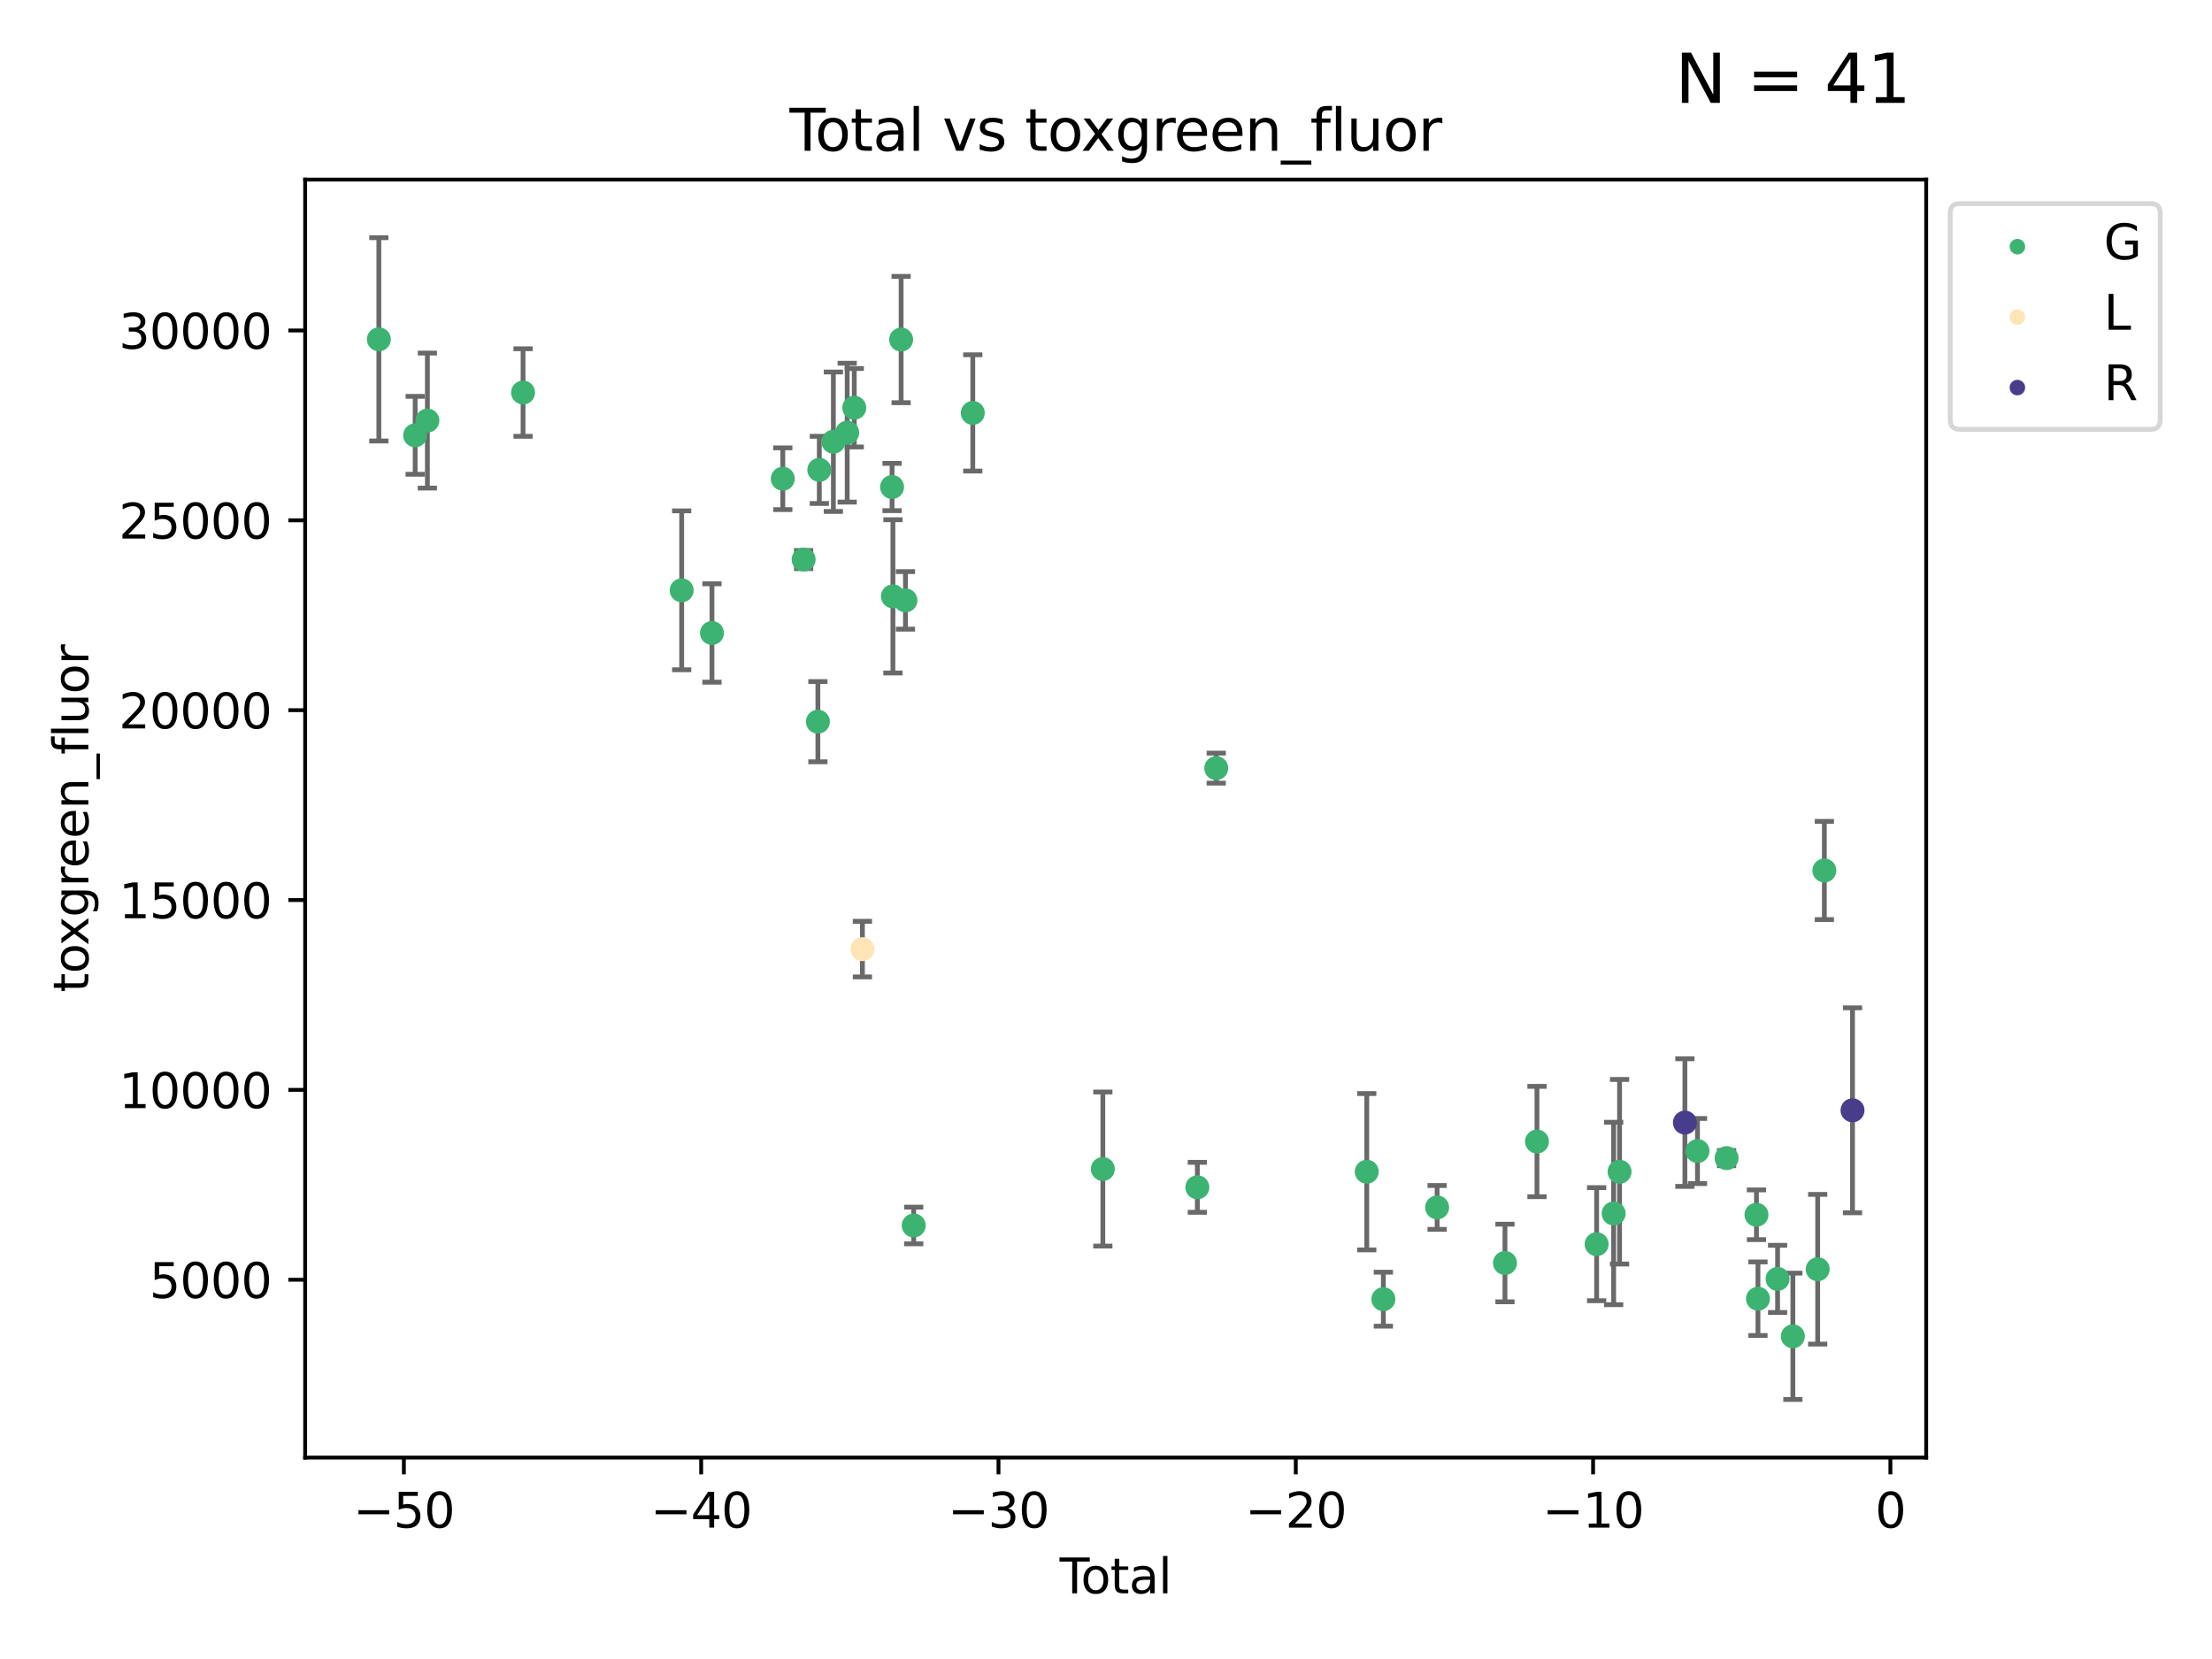 <?xml version="1.0" encoding="utf-8" standalone="no"?>
<!DOCTYPE svg PUBLIC "-//W3C//DTD SVG 1.1//EN"
  "http://www.w3.org/Graphics/SVG/1.1/DTD/svg11.dtd">
<svg xmlns:xlink="http://www.w3.org/1999/xlink" width="460.8pt" height="345.6pt" viewBox="0 0 460.8 345.6" xmlns="http://www.w3.org/2000/svg" version="1.1">
 <defs>
  <style type="text/css">*{stroke-linejoin: round; stroke-linecap: butt}</style>
 </defs>
 <g id="figure_1">
  <g id="patch_1">
   <path d="M 0 345.6 
L 460.8 345.6 
L 460.8 0 
L 0 0 
z
" style="fill: #ffffff"/>
  </g>
  <g id="axes_1">
   <g id="patch_2">
    <path d="M 63.571 303.64 
L 401.26 303.64 
L 401.26 37.411 
L 63.571 37.411 
z
" style="fill: #ffffff"/>
   </g>
   <g id="PathCollection_1">
    <defs>
     <path id="mddd2f62855" d="M 0 1.118 
C 0.297 1.118 0.581 1 0.791 0.791 
C 1 0.581 1.118 0.297 1.118 0 
C 1.118 -0.297 1 -0.581 0.791 -0.791 
C 0.581 -1 0.297 -1.118 0 -1.118 
C -0.297 -1.118 -0.581 -1 -0.791 -0.791 
C -1 -0.581 -1.118 -0.297 -1.118 0 
C -1.118 0.297 -1 0.581 -0.791 0.791 
C -0.581 1 -0.297 1.118 0 1.118 
z
" style="stroke: #3cb371"/>
    </defs>
    <g clip-path="url(#pe59268286e)">
     <use xlink:href="#mddd2f62855" x="78.921" y="70.688" style="fill: #3cb371; stroke: #3cb371"/>
     <use xlink:href="#mddd2f62855" x="86.485" y="90.686" style="fill: #3cb371; stroke: #3cb371"/>
     <use xlink:href="#mddd2f62855" x="89.033" y="87.614" style="fill: #3cb371; stroke: #3cb371"/>
     <use xlink:href="#mddd2f62855" x="108.962" y="81.769" style="fill: #3cb371; stroke: #3cb371"/>
     <use xlink:href="#mddd2f62855" x="142.006" y="122.974" style="fill: #3cb371; stroke: #3cb371"/>
     <use xlink:href="#mddd2f62855" x="148.316" y="131.862" style="fill: #3cb371; stroke: #3cb371"/>
     <use xlink:href="#mddd2f62855" x="163.07" y="99.726" style="fill: #3cb371; stroke: #3cb371"/>
     <use xlink:href="#mddd2f62855" x="167.413" y="116.562" style="fill: #3cb371; stroke: #3cb371"/>
     <use xlink:href="#mddd2f62855" x="170.381" y="150.339" style="fill: #3cb371; stroke: #3cb371"/>
     <use xlink:href="#mddd2f62855" x="170.677" y="97.885" style="fill: #3cb371; stroke: #3cb371"/>
     <use xlink:href="#mddd2f62855" x="173.608" y="92.019" style="fill: #3cb371; stroke: #3cb371"/>
     <use xlink:href="#mddd2f62855" x="176.486" y="90.132" style="fill: #3cb371; stroke: #3cb371"/>
     <use xlink:href="#mddd2f62855" x="177.958" y="84.943" style="fill: #3cb371; stroke: #3cb371"/>
     <use xlink:href="#mddd2f62855" x="185.833" y="101.453" style="fill: #3cb371; stroke: #3cb371"/>
     <use xlink:href="#mddd2f62855" x="186.012" y="124.23" style="fill: #3cb371; stroke: #3cb371"/>
     <use xlink:href="#mddd2f62855" x="187.72" y="70.736" style="fill: #3cb371; stroke: #3cb371"/>
     <use xlink:href="#mddd2f62855" x="188.622" y="125.071" style="fill: #3cb371; stroke: #3cb371"/>
     <use xlink:href="#mddd2f62855" x="190.344" y="255.289" style="fill: #3cb371; stroke: #3cb371"/>
     <use xlink:href="#mddd2f62855" x="202.648" y="86.019" style="fill: #3cb371; stroke: #3cb371"/>
     <use xlink:href="#mddd2f62855" x="229.743" y="243.529" style="fill: #3cb371; stroke: #3cb371"/>
     <use xlink:href="#mddd2f62855" x="249.43" y="247.338" style="fill: #3cb371; stroke: #3cb371"/>
     <use xlink:href="#mddd2f62855" x="253.364" y="160.018" style="fill: #3cb371; stroke: #3cb371"/>
     <use xlink:href="#mddd2f62855" x="284.723" y="244.092" style="fill: #3cb371; stroke: #3cb371"/>
     <use xlink:href="#mddd2f62855" x="288.178" y="270.645" style="fill: #3cb371; stroke: #3cb371"/>
     <use xlink:href="#mddd2f62855" x="299.377" y="251.531" style="fill: #3cb371; stroke: #3cb371"/>
     <use xlink:href="#mddd2f62855" x="313.514" y="263.108" style="fill: #3cb371; stroke: #3cb371"/>
     <use xlink:href="#mddd2f62855" x="320.18" y="237.8" style="fill: #3cb371; stroke: #3cb371"/>
     <use xlink:href="#mddd2f62855" x="332.608" y="259.184" style="fill: #3cb371; stroke: #3cb371"/>
     <use xlink:href="#mddd2f62855" x="336.153" y="252.788" style="fill: #3cb371; stroke: #3cb371"/>
     <use xlink:href="#mddd2f62855" x="337.384" y="244.095" style="fill: #3cb371; stroke: #3cb371"/>
     <use xlink:href="#mddd2f62855" x="353.618" y="239.785" style="fill: #3cb371; stroke: #3cb371"/>
     <use xlink:href="#mddd2f62855" x="359.68" y="241.256" style="fill: #3cb371; stroke: #3cb371"/>
     <use xlink:href="#mddd2f62855" x="365.904" y="253.056" style="fill: #3cb371; stroke: #3cb371"/>
     <use xlink:href="#mddd2f62855" x="366.215" y="270.545" style="fill: #3cb371; stroke: #3cb371"/>
     <use xlink:href="#mddd2f62855" x="370.303" y="266.416" style="fill: #3cb371; stroke: #3cb371"/>
     <use xlink:href="#mddd2f62855" x="373.488" y="278.379" style="fill: #3cb371; stroke: #3cb371"/>
     <use xlink:href="#mddd2f62855" x="378.657" y="264.405" style="fill: #3cb371; stroke: #3cb371"/>
     <use xlink:href="#mddd2f62855" x="380.047" y="181.335" style="fill: #3cb371; stroke: #3cb371"/>
    </g>
   </g>
   <g id="PathCollection_2">
    <defs>
     <path id="m302b33c0de" d="M 0 1.118 
C 0.297 1.118 0.581 1 0.791 0.791 
C 1 0.581 1.118 0.297 1.118 0 
C 1.118 -0.297 1 -0.581 0.791 -0.791 
C 0.581 -1 0.297 -1.118 0 -1.118 
C -0.297 -1.118 -0.581 -1 -0.791 -0.791 
C -1 -0.581 -1.118 -0.297 -1.118 0 
C -1.118 0.297 -1 0.581 -0.791 0.791 
C -0.581 1 -0.297 1.118 0 1.118 
z
" style="stroke: #ffe4b5"/>
    </defs>
    <g clip-path="url(#pe59268286e)">
     <use xlink:href="#m302b33c0de" x="179.659" y="197.718" style="fill: #ffe4b5; stroke: #ffe4b5"/>
    </g>
   </g>
   <g id="PathCollection_3">
    <defs>
     <path id="mc95e99a047" d="M 0 1.118 
C 0.297 1.118 0.581 1 0.791 0.791 
C 1 0.581 1.118 0.297 1.118 0 
C 1.118 -0.297 1 -0.581 0.791 -0.791 
C 0.581 -1 0.297 -1.118 0 -1.118 
C -0.297 -1.118 -0.581 -1 -0.791 -0.791 
C -1 -0.581 -1.118 -0.297 -1.118 0 
C -1.118 0.297 -1 0.581 -0.791 0.791 
C -0.581 1 -0.297 1.118 0 1.118 
z
" style="stroke: #483d8b"/>
    </defs>
    <g clip-path="url(#pe59268286e)">
     <use xlink:href="#mc95e99a047" x="350.995" y="233.853" style="fill: #483d8b; stroke: #483d8b"/>
     <use xlink:href="#mc95e99a047" x="385.911" y="231.293" style="fill: #483d8b; stroke: #483d8b"/>
    </g>
   </g>
   <g id="matplotlib.axis_1">
    <g id="xtick_1">
     <g id="line2d_1">
      <defs>
       <path id="m4c0cfb5845" d="M 0 0 
L 0 3.5 
" style="stroke: #000000; stroke-width: 0.8"/>
      </defs>
      <g>
       <use xlink:href="#m4c0cfb5845" x="84.133" y="303.64" style="stroke: #000000; stroke-width: 0.8"/>
      </g>
     </g>
     <g id="text_1">
      <!-- −50 -->
      <g transform="translate(73.581 318.238)scale(0.1 -0.1)">
       <defs>
        <path id="DejaVuSans-2212" d="M 678 2272 
L 4684 2272 
L 4684 1741 
L 678 1741 
L 678 2272 
z
" transform="scale(0.016)"/>
        <path id="DejaVuSans-35" d="M 691 4666 
L 3169 4666 
L 3169 4134 
L 1269 4134 
L 1269 2991 
Q 1406 3038 1543 3061 
Q 1681 3084 1819 3084 
Q 2600 3084 3056 2656 
Q 3513 2228 3513 1497 
Q 3513 744 3044 326 
Q 2575 -91 1722 -91 
Q 1428 -91 1123 -41 
Q 819 9 494 109 
L 494 744 
Q 775 591 1075 516 
Q 1375 441 1709 441 
Q 2250 441 2565 725 
Q 2881 1009 2881 1497 
Q 2881 1984 2565 2268 
Q 2250 2553 1709 2553 
Q 1456 2553 1204 2497 
Q 953 2441 691 2322 
L 691 4666 
z
" transform="scale(0.016)"/>
        <path id="DejaVuSans-30" d="M 2034 4250 
Q 1547 4250 1301 3770 
Q 1056 3291 1056 2328 
Q 1056 1369 1301 889 
Q 1547 409 2034 409 
Q 2525 409 2770 889 
Q 3016 1369 3016 2328 
Q 3016 3291 2770 3770 
Q 2525 4250 2034 4250 
z
M 2034 4750 
Q 2819 4750 3233 4129 
Q 3647 3509 3647 2328 
Q 3647 1150 3233 529 
Q 2819 -91 2034 -91 
Q 1250 -91 836 529 
Q 422 1150 422 2328 
Q 422 3509 836 4129 
Q 1250 4750 2034 4750 
z
" transform="scale(0.016)"/>
       </defs>
       <use xlink:href="#DejaVuSans-2212"/>
       <use xlink:href="#DejaVuSans-35" x="83.789"/>
       <use xlink:href="#DejaVuSans-30" x="147.412"/>
      </g>
     </g>
    </g>
    <g id="xtick_2">
     <g id="line2d_2">
      <g>
       <use xlink:href="#m4c0cfb5845" x="146.067" y="303.64" style="stroke: #000000; stroke-width: 0.8"/>
      </g>
     </g>
     <g id="text_2">
      <!-- −40 -->
      <g transform="translate(135.515 318.238)scale(0.1 -0.1)">
       <defs>
        <path id="DejaVuSans-34" d="M 2419 4116 
L 825 1625 
L 2419 1625 
L 2419 4116 
z
M 2253 4666 
L 3047 4666 
L 3047 1625 
L 3713 1625 
L 3713 1100 
L 3047 1100 
L 3047 0 
L 2419 0 
L 2419 1100 
L 313 1100 
L 313 1709 
L 2253 4666 
z
" transform="scale(0.016)"/>
       </defs>
       <use xlink:href="#DejaVuSans-2212"/>
       <use xlink:href="#DejaVuSans-34" x="83.789"/>
       <use xlink:href="#DejaVuSans-30" x="147.412"/>
      </g>
     </g>
    </g>
    <g id="xtick_3">
     <g id="line2d_3">
      <g>
       <use xlink:href="#m4c0cfb5845" x="208.002" y="303.64" style="stroke: #000000; stroke-width: 0.8"/>
      </g>
     </g>
     <g id="text_3">
      <!-- −30 -->
      <g transform="translate(197.45 318.238)scale(0.1 -0.1)">
       <defs>
        <path id="DejaVuSans-33" d="M 2597 2516 
Q 3050 2419 3304 2112 
Q 3559 1806 3559 1356 
Q 3559 666 3084 287 
Q 2609 -91 1734 -91 
Q 1441 -91 1130 -33 
Q 819 25 488 141 
L 488 750 
Q 750 597 1062 519 
Q 1375 441 1716 441 
Q 2309 441 2620 675 
Q 2931 909 2931 1356 
Q 2931 1769 2642 2001 
Q 2353 2234 1838 2234 
L 1294 2234 
L 1294 2753 
L 1863 2753 
Q 2328 2753 2575 2939 
Q 2822 3125 2822 3475 
Q 2822 3834 2567 4026 
Q 2313 4219 1838 4219 
Q 1578 4219 1281 4162 
Q 984 4106 628 3988 
L 628 4550 
Q 988 4650 1302 4700 
Q 1616 4750 1894 4750 
Q 2613 4750 3031 4423 
Q 3450 4097 3450 3541 
Q 3450 3153 3228 2886 
Q 3006 2619 2597 2516 
z
" transform="scale(0.016)"/>
       </defs>
       <use xlink:href="#DejaVuSans-2212"/>
       <use xlink:href="#DejaVuSans-33" x="83.789"/>
       <use xlink:href="#DejaVuSans-30" x="147.412"/>
      </g>
     </g>
    </g>
    <g id="xtick_4">
     <g id="line2d_4">
      <g>
       <use xlink:href="#m4c0cfb5845" x="269.936" y="303.64" style="stroke: #000000; stroke-width: 0.8"/>
      </g>
     </g>
     <g id="text_4">
      <!-- −20 -->
      <g transform="translate(259.384 318.238)scale(0.1 -0.1)">
       <defs>
        <path id="DejaVuSans-32" d="M 1228 531 
L 3431 531 
L 3431 0 
L 469 0 
L 469 531 
Q 828 903 1448 1529 
Q 2069 2156 2228 2338 
Q 2531 2678 2651 2914 
Q 2772 3150 2772 3378 
Q 2772 3750 2511 3984 
Q 2250 4219 1831 4219 
Q 1534 4219 1204 4116 
Q 875 4013 500 3803 
L 500 4441 
Q 881 4594 1212 4672 
Q 1544 4750 1819 4750 
Q 2544 4750 2975 4387 
Q 3406 4025 3406 3419 
Q 3406 3131 3298 2873 
Q 3191 2616 2906 2266 
Q 2828 2175 2409 1742 
Q 1991 1309 1228 531 
z
" transform="scale(0.016)"/>
       </defs>
       <use xlink:href="#DejaVuSans-2212"/>
       <use xlink:href="#DejaVuSans-32" x="83.789"/>
       <use xlink:href="#DejaVuSans-30" x="147.412"/>
      </g>
     </g>
    </g>
    <g id="xtick_5">
     <g id="line2d_5">
      <g>
       <use xlink:href="#m4c0cfb5845" x="331.871" y="303.64" style="stroke: #000000; stroke-width: 0.8"/>
      </g>
     </g>
     <g id="text_5">
      <!-- −10 -->
      <g transform="translate(321.318 318.238)scale(0.1 -0.1)">
       <defs>
        <path id="DejaVuSans-31" d="M 794 531 
L 1825 531 
L 1825 4091 
L 703 3866 
L 703 4441 
L 1819 4666 
L 2450 4666 
L 2450 531 
L 3481 531 
L 3481 0 
L 794 0 
L 794 531 
z
" transform="scale(0.016)"/>
       </defs>
       <use xlink:href="#DejaVuSans-2212"/>
       <use xlink:href="#DejaVuSans-31" x="83.789"/>
       <use xlink:href="#DejaVuSans-30" x="147.412"/>
      </g>
     </g>
    </g>
    <g id="xtick_6">
     <g id="line2d_6">
      <g>
       <use xlink:href="#m4c0cfb5845" x="393.805" y="303.64" style="stroke: #000000; stroke-width: 0.8"/>
      </g>
     </g>
     <g id="text_6">
      <!-- 0 -->
      <g transform="translate(390.624 318.238)scale(0.1 -0.1)">
       <use xlink:href="#DejaVuSans-30"/>
      </g>
     </g>
    </g>
    <g id="text_7">
     <!-- Total -->
     <g transform="translate(220.739 331.917)scale(0.1 -0.1)">
      <defs>
       <path id="DejaVuSans-54" d="M -19 4666 
L 3928 4666 
L 3928 4134 
L 2272 4134 
L 2272 0 
L 1638 0 
L 1638 4134 
L -19 4134 
L -19 4666 
z
" transform="scale(0.016)"/>
       <path id="DejaVuSans-6f" d="M 1959 3097 
Q 1497 3097 1228 2736 
Q 959 2375 959 1747 
Q 959 1119 1226 758 
Q 1494 397 1959 397 
Q 2419 397 2687 759 
Q 2956 1122 2956 1747 
Q 2956 2369 2687 2733 
Q 2419 3097 1959 3097 
z
M 1959 3584 
Q 2709 3584 3137 3096 
Q 3566 2609 3566 1747 
Q 3566 888 3137 398 
Q 2709 -91 1959 -91 
Q 1206 -91 779 398 
Q 353 888 353 1747 
Q 353 2609 779 3096 
Q 1206 3584 1959 3584 
z
" transform="scale(0.016)"/>
       <path id="DejaVuSans-74" d="M 1172 4494 
L 1172 3500 
L 2356 3500 
L 2356 3053 
L 1172 3053 
L 1172 1153 
Q 1172 725 1289 603 
Q 1406 481 1766 481 
L 2356 481 
L 2356 0 
L 1766 0 
Q 1100 0 847 248 
Q 594 497 594 1153 
L 594 3053 
L 172 3053 
L 172 3500 
L 594 3500 
L 594 4494 
L 1172 4494 
z
" transform="scale(0.016)"/>
       <path id="DejaVuSans-61" d="M 2194 1759 
Q 1497 1759 1228 1600 
Q 959 1441 959 1056 
Q 959 750 1161 570 
Q 1363 391 1709 391 
Q 2188 391 2477 730 
Q 2766 1069 2766 1631 
L 2766 1759 
L 2194 1759 
z
M 3341 1997 
L 3341 0 
L 2766 0 
L 2766 531 
Q 2569 213 2275 61 
Q 1981 -91 1556 -91 
Q 1019 -91 701 211 
Q 384 513 384 1019 
Q 384 1609 779 1909 
Q 1175 2209 1959 2209 
L 2766 2209 
L 2766 2266 
Q 2766 2663 2505 2880 
Q 2244 3097 1772 3097 
Q 1472 3097 1187 3025 
Q 903 2953 641 2809 
L 641 3341 
Q 956 3463 1253 3523 
Q 1550 3584 1831 3584 
Q 2591 3584 2966 3190 
Q 3341 2797 3341 1997 
z
" transform="scale(0.016)"/>
       <path id="DejaVuSans-6c" d="M 603 4863 
L 1178 4863 
L 1178 0 
L 603 0 
L 603 4863 
z
" transform="scale(0.016)"/>
      </defs>
      <use xlink:href="#DejaVuSans-54"/>
      <use xlink:href="#DejaVuSans-6f" x="44.084"/>
      <use xlink:href="#DejaVuSans-74" x="105.266"/>
      <use xlink:href="#DejaVuSans-61" x="144.475"/>
      <use xlink:href="#DejaVuSans-6c" x="205.754"/>
     </g>
    </g>
   </g>
   <g id="matplotlib.axis_2">
    <g id="ytick_1">
     <g id="line2d_7">
      <defs>
       <path id="md95c6ee732" d="M 0 0 
L -3.5 0 
" style="stroke: #000000; stroke-width: 0.8"/>
      </defs>
      <g>
       <use xlink:href="#md95c6ee732" x="63.571" y="266.592" style="stroke: #000000; stroke-width: 0.8"/>
      </g>
     </g>
     <g id="text_8">
      <!-- 5000 -->
      <g transform="translate(31.121 270.392)scale(0.1 -0.1)">
       <use xlink:href="#DejaVuSans-35"/>
       <use xlink:href="#DejaVuSans-30" x="63.623"/>
       <use xlink:href="#DejaVuSans-30" x="127.246"/>
       <use xlink:href="#DejaVuSans-30" x="190.869"/>
      </g>
     </g>
    </g>
    <g id="ytick_2">
     <g id="line2d_8">
      <g>
       <use xlink:href="#md95c6ee732" x="63.571" y="227.043" style="stroke: #000000; stroke-width: 0.8"/>
      </g>
     </g>
     <g id="text_9">
      <!-- 10000 -->
      <g transform="translate(24.759 230.842)scale(0.1 -0.1)">
       <use xlink:href="#DejaVuSans-31"/>
       <use xlink:href="#DejaVuSans-30" x="63.623"/>
       <use xlink:href="#DejaVuSans-30" x="127.246"/>
       <use xlink:href="#DejaVuSans-30" x="190.869"/>
       <use xlink:href="#DejaVuSans-30" x="254.492"/>
      </g>
     </g>
    </g>
    <g id="ytick_3">
     <g id="line2d_9">
      <g>
       <use xlink:href="#md95c6ee732" x="63.571" y="187.493" style="stroke: #000000; stroke-width: 0.8"/>
      </g>
     </g>
     <g id="text_10">
      <!-- 15000 -->
      <g transform="translate(24.759 191.292)scale(0.1 -0.1)">
       <use xlink:href="#DejaVuSans-31"/>
       <use xlink:href="#DejaVuSans-35" x="63.623"/>
       <use xlink:href="#DejaVuSans-30" x="127.246"/>
       <use xlink:href="#DejaVuSans-30" x="190.869"/>
       <use xlink:href="#DejaVuSans-30" x="254.492"/>
      </g>
     </g>
    </g>
    <g id="ytick_4">
     <g id="line2d_10">
      <g>
       <use xlink:href="#md95c6ee732" x="63.571" y="147.943" style="stroke: #000000; stroke-width: 0.8"/>
      </g>
     </g>
     <g id="text_11">
      <!-- 20000 -->
      <g transform="translate(24.759 151.742)scale(0.1 -0.1)">
       <use xlink:href="#DejaVuSans-32"/>
       <use xlink:href="#DejaVuSans-30" x="63.623"/>
       <use xlink:href="#DejaVuSans-30" x="127.246"/>
       <use xlink:href="#DejaVuSans-30" x="190.869"/>
       <use xlink:href="#DejaVuSans-30" x="254.492"/>
      </g>
     </g>
    </g>
    <g id="ytick_5">
     <g id="line2d_11">
      <g>
       <use xlink:href="#md95c6ee732" x="63.571" y="108.393" style="stroke: #000000; stroke-width: 0.8"/>
      </g>
     </g>
     <g id="text_12">
      <!-- 25000 -->
      <g transform="translate(24.759 112.193)scale(0.1 -0.1)">
       <use xlink:href="#DejaVuSans-32"/>
       <use xlink:href="#DejaVuSans-35" x="63.623"/>
       <use xlink:href="#DejaVuSans-30" x="127.246"/>
       <use xlink:href="#DejaVuSans-30" x="190.869"/>
       <use xlink:href="#DejaVuSans-30" x="254.492"/>
      </g>
     </g>
    </g>
    <g id="ytick_6">
     <g id="line2d_12">
      <g>
       <use xlink:href="#md95c6ee732" x="63.571" y="68.844" style="stroke: #000000; stroke-width: 0.8"/>
      </g>
     </g>
     <g id="text_13">
      <!-- 30000 -->
      <g transform="translate(24.759 72.643)scale(0.1 -0.1)">
       <use xlink:href="#DejaVuSans-33"/>
       <use xlink:href="#DejaVuSans-30" x="63.623"/>
       <use xlink:href="#DejaVuSans-30" x="127.246"/>
       <use xlink:href="#DejaVuSans-30" x="190.869"/>
       <use xlink:href="#DejaVuSans-30" x="254.492"/>
      </g>
     </g>
    </g>
    <g id="text_14">
     <!-- toxgreen_fluor -->
     <g transform="translate(18.401 206.72)rotate(-90)scale(0.1 -0.1)">
      <defs>
       <path id="DejaVuSans-78" d="M 3513 3500 
L 2247 1797 
L 3578 0 
L 2900 0 
L 1881 1375 
L 863 0 
L 184 0 
L 1544 1831 
L 300 3500 
L 978 3500 
L 1906 2253 
L 2834 3500 
L 3513 3500 
z
" transform="scale(0.016)"/>
       <path id="DejaVuSans-67" d="M 2906 1791 
Q 2906 2416 2648 2759 
Q 2391 3103 1925 3103 
Q 1463 3103 1205 2759 
Q 947 2416 947 1791 
Q 947 1169 1205 825 
Q 1463 481 1925 481 
Q 2391 481 2648 825 
Q 2906 1169 2906 1791 
z
M 3481 434 
Q 3481 -459 3084 -895 
Q 2688 -1331 1869 -1331 
Q 1566 -1331 1297 -1286 
Q 1028 -1241 775 -1147 
L 775 -588 
Q 1028 -725 1275 -790 
Q 1522 -856 1778 -856 
Q 2344 -856 2625 -561 
Q 2906 -266 2906 331 
L 2906 616 
Q 2728 306 2450 153 
Q 2172 0 1784 0 
Q 1141 0 747 490 
Q 353 981 353 1791 
Q 353 2603 747 3093 
Q 1141 3584 1784 3584 
Q 2172 3584 2450 3431 
Q 2728 3278 2906 2969 
L 2906 3500 
L 3481 3500 
L 3481 434 
z
" transform="scale(0.016)"/>
       <path id="DejaVuSans-72" d="M 2631 2963 
Q 2534 3019 2420 3045 
Q 2306 3072 2169 3072 
Q 1681 3072 1420 2755 
Q 1159 2438 1159 1844 
L 1159 0 
L 581 0 
L 581 3500 
L 1159 3500 
L 1159 2956 
Q 1341 3275 1631 3429 
Q 1922 3584 2338 3584 
Q 2397 3584 2469 3576 
Q 2541 3569 2628 3553 
L 2631 2963 
z
" transform="scale(0.016)"/>
       <path id="DejaVuSans-65" d="M 3597 1894 
L 3597 1613 
L 953 1613 
Q 991 1019 1311 708 
Q 1631 397 2203 397 
Q 2534 397 2845 478 
Q 3156 559 3463 722 
L 3463 178 
Q 3153 47 2828 -22 
Q 2503 -91 2169 -91 
Q 1331 -91 842 396 
Q 353 884 353 1716 
Q 353 2575 817 3079 
Q 1281 3584 2069 3584 
Q 2775 3584 3186 3129 
Q 3597 2675 3597 1894 
z
M 3022 2063 
Q 3016 2534 2758 2815 
Q 2500 3097 2075 3097 
Q 1594 3097 1305 2825 
Q 1016 2553 972 2059 
L 3022 2063 
z
" transform="scale(0.016)"/>
       <path id="DejaVuSans-6e" d="M 3513 2113 
L 3513 0 
L 2938 0 
L 2938 2094 
Q 2938 2591 2744 2837 
Q 2550 3084 2163 3084 
Q 1697 3084 1428 2787 
Q 1159 2491 1159 1978 
L 1159 0 
L 581 0 
L 581 3500 
L 1159 3500 
L 1159 2956 
Q 1366 3272 1645 3428 
Q 1925 3584 2291 3584 
Q 2894 3584 3203 3211 
Q 3513 2838 3513 2113 
z
" transform="scale(0.016)"/>
       <path id="DejaVuSans-5f" d="M 3263 -1063 
L 3263 -1509 
L -63 -1509 
L -63 -1063 
L 3263 -1063 
z
" transform="scale(0.016)"/>
       <path id="DejaVuSans-66" d="M 2375 4863 
L 2375 4384 
L 1825 4384 
Q 1516 4384 1395 4259 
Q 1275 4134 1275 3809 
L 1275 3500 
L 2222 3500 
L 2222 3053 
L 1275 3053 
L 1275 0 
L 697 0 
L 697 3053 
L 147 3053 
L 147 3500 
L 697 3500 
L 697 3744 
Q 697 4328 969 4595 
Q 1241 4863 1831 4863 
L 2375 4863 
z
" transform="scale(0.016)"/>
       <path id="DejaVuSans-75" d="M 544 1381 
L 544 3500 
L 1119 3500 
L 1119 1403 
Q 1119 906 1312 657 
Q 1506 409 1894 409 
Q 2359 409 2629 706 
Q 2900 1003 2900 1516 
L 2900 3500 
L 3475 3500 
L 3475 0 
L 2900 0 
L 2900 538 
Q 2691 219 2414 64 
Q 2138 -91 1772 -91 
Q 1169 -91 856 284 
Q 544 659 544 1381 
z
M 1991 3584 
L 1991 3584 
z
" transform="scale(0.016)"/>
      </defs>
      <use xlink:href="#DejaVuSans-74"/>
      <use xlink:href="#DejaVuSans-6f" x="39.209"/>
      <use xlink:href="#DejaVuSans-78" x="97.266"/>
      <use xlink:href="#DejaVuSans-67" x="156.445"/>
      <use xlink:href="#DejaVuSans-72" x="219.922"/>
      <use xlink:href="#DejaVuSans-65" x="258.785"/>
      <use xlink:href="#DejaVuSans-65" x="320.309"/>
      <use xlink:href="#DejaVuSans-6e" x="381.832"/>
      <use xlink:href="#DejaVuSans-5f" x="445.211"/>
      <use xlink:href="#DejaVuSans-66" x="495.211"/>
      <use xlink:href="#DejaVuSans-6c" x="530.416"/>
      <use xlink:href="#DejaVuSans-75" x="558.199"/>
      <use xlink:href="#DejaVuSans-6f" x="621.578"/>
      <use xlink:href="#DejaVuSans-72" x="682.76"/>
     </g>
    </g>
   </g>
   <g id="LineCollection_1">
    <path d="M 78.921 91.863 
L 78.921 49.513 
" clip-path="url(#pe59268286e)" style="fill: none; stroke: #696969"/>
    <path d="M 86.485 98.803 
L 86.485 82.57 
" clip-path="url(#pe59268286e)" style="fill: none; stroke: #696969"/>
    <path d="M 89.033 101.676 
L 89.033 73.553 
" clip-path="url(#pe59268286e)" style="fill: none; stroke: #696969"/>
    <path d="M 108.962 90.887 
L 108.962 72.651 
" clip-path="url(#pe59268286e)" style="fill: none; stroke: #696969"/>
    <path d="M 142.006 139.528 
L 142.006 106.419 
" clip-path="url(#pe59268286e)" style="fill: none; stroke: #696969"/>
    <path d="M 148.316 142.111 
L 148.316 121.613 
" clip-path="url(#pe59268286e)" style="fill: none; stroke: #696969"/>
    <path d="M 163.07 106.159 
L 163.07 93.293 
" clip-path="url(#pe59268286e)" style="fill: none; stroke: #696969"/>
    <path d="M 167.413 118.442 
L 167.413 114.682 
" clip-path="url(#pe59268286e)" style="fill: none; stroke: #696969"/>
    <path d="M 170.381 158.695 
L 170.381 141.982 
" clip-path="url(#pe59268286e)" style="fill: none; stroke: #696969"/>
    <path d="M 170.677 104.887 
L 170.677 90.884 
" clip-path="url(#pe59268286e)" style="fill: none; stroke: #696969"/>
    <path d="M 173.608 106.541 
L 173.608 77.496 
" clip-path="url(#pe59268286e)" style="fill: none; stroke: #696969"/>
    <path d="M 176.486 104.597 
L 176.486 75.667 
" clip-path="url(#pe59268286e)" style="fill: none; stroke: #696969"/>
    <path d="M 177.958 93.112 
L 177.958 76.773 
" clip-path="url(#pe59268286e)" style="fill: none; stroke: #696969"/>
    <path d="M 185.833 106.378 
L 185.833 96.527 
" clip-path="url(#pe59268286e)" style="fill: none; stroke: #696969"/>
    <path d="M 186.012 140.192 
L 186.012 108.268 
" clip-path="url(#pe59268286e)" style="fill: none; stroke: #696969"/>
    <path d="M 187.72 83.891 
L 187.72 57.582 
" clip-path="url(#pe59268286e)" style="fill: none; stroke: #696969"/>
    <path d="M 188.622 131.065 
L 188.622 119.077 
" clip-path="url(#pe59268286e)" style="fill: none; stroke: #696969"/>
    <path d="M 190.344 259.109 
L 190.344 251.469 
" clip-path="url(#pe59268286e)" style="fill: none; stroke: #696969"/>
    <path d="M 202.648 98.129 
L 202.648 73.909 
" clip-path="url(#pe59268286e)" style="fill: none; stroke: #696969"/>
    <path d="M 229.743 259.58 
L 229.743 227.478 
" clip-path="url(#pe59268286e)" style="fill: none; stroke: #696969"/>
    <path d="M 249.43 252.543 
L 249.43 242.134 
" clip-path="url(#pe59268286e)" style="fill: none; stroke: #696969"/>
    <path d="M 253.364 163.145 
L 253.364 156.891 
" clip-path="url(#pe59268286e)" style="fill: none; stroke: #696969"/>
    <path d="M 284.723 260.376 
L 284.723 227.807 
" clip-path="url(#pe59268286e)" style="fill: none; stroke: #696969"/>
    <path d="M 288.178 276.265 
L 288.178 265.024 
" clip-path="url(#pe59268286e)" style="fill: none; stroke: #696969"/>
    <path d="M 299.377 256.099 
L 299.377 246.963 
" clip-path="url(#pe59268286e)" style="fill: none; stroke: #696969"/>
    <path d="M 313.514 271.194 
L 313.514 255.021 
" clip-path="url(#pe59268286e)" style="fill: none; stroke: #696969"/>
    <path d="M 320.18 249.29 
L 320.18 226.31 
" clip-path="url(#pe59268286e)" style="fill: none; stroke: #696969"/>
    <path d="M 332.608 270.961 
L 332.608 247.407 
" clip-path="url(#pe59268286e)" style="fill: none; stroke: #696969"/>
    <path d="M 336.153 271.789 
L 336.153 233.787 
" clip-path="url(#pe59268286e)" style="fill: none; stroke: #696969"/>
    <path d="M 337.384 263.321 
L 337.384 224.87 
" clip-path="url(#pe59268286e)" style="fill: none; stroke: #696969"/>
    <path d="M 353.618 246.568 
L 353.618 233.002 
" clip-path="url(#pe59268286e)" style="fill: none; stroke: #696969"/>
    <path d="M 359.68 242.841 
L 359.68 239.67 
" clip-path="url(#pe59268286e)" style="fill: none; stroke: #696969"/>
    <path d="M 365.904 258.235 
L 365.904 247.876 
" clip-path="url(#pe59268286e)" style="fill: none; stroke: #696969"/>
    <path d="M 366.215 278.206 
L 366.215 262.885 
" clip-path="url(#pe59268286e)" style="fill: none; stroke: #696969"/>
    <path d="M 370.303 273.411 
L 370.303 259.421 
" clip-path="url(#pe59268286e)" style="fill: none; stroke: #696969"/>
    <path d="M 373.488 291.539 
L 373.488 265.22 
" clip-path="url(#pe59268286e)" style="fill: none; stroke: #696969"/>
    <path d="M 378.657 279.997 
L 378.657 248.814 
" clip-path="url(#pe59268286e)" style="fill: none; stroke: #696969"/>
    <path d="M 380.047 191.568 
L 380.047 171.102 
" clip-path="url(#pe59268286e)" style="fill: none; stroke: #696969"/>
   </g>
   <g id="line2d_13">
    <defs>
     <path id="m6739b2b420" d="M 2 0 
L -2 -0 
" style="stroke: #696969"/>
    </defs>
    <g clip-path="url(#pe59268286e)">
     <use xlink:href="#m6739b2b420" x="78.921" y="91.863" style="fill: #696969; stroke: #696969"/>
     <use xlink:href="#m6739b2b420" x="86.485" y="98.803" style="fill: #696969; stroke: #696969"/>
     <use xlink:href="#m6739b2b420" x="89.033" y="101.676" style="fill: #696969; stroke: #696969"/>
     <use xlink:href="#m6739b2b420" x="108.962" y="90.887" style="fill: #696969; stroke: #696969"/>
     <use xlink:href="#m6739b2b420" x="142.006" y="139.528" style="fill: #696969; stroke: #696969"/>
     <use xlink:href="#m6739b2b420" x="148.316" y="142.111" style="fill: #696969; stroke: #696969"/>
     <use xlink:href="#m6739b2b420" x="163.07" y="106.159" style="fill: #696969; stroke: #696969"/>
     <use xlink:href="#m6739b2b420" x="167.413" y="118.442" style="fill: #696969; stroke: #696969"/>
     <use xlink:href="#m6739b2b420" x="170.381" y="158.695" style="fill: #696969; stroke: #696969"/>
     <use xlink:href="#m6739b2b420" x="170.677" y="104.887" style="fill: #696969; stroke: #696969"/>
     <use xlink:href="#m6739b2b420" x="173.608" y="106.541" style="fill: #696969; stroke: #696969"/>
     <use xlink:href="#m6739b2b420" x="176.486" y="104.597" style="fill: #696969; stroke: #696969"/>
     <use xlink:href="#m6739b2b420" x="177.958" y="93.112" style="fill: #696969; stroke: #696969"/>
     <use xlink:href="#m6739b2b420" x="185.833" y="106.378" style="fill: #696969; stroke: #696969"/>
     <use xlink:href="#m6739b2b420" x="186.012" y="140.192" style="fill: #696969; stroke: #696969"/>
     <use xlink:href="#m6739b2b420" x="187.72" y="83.891" style="fill: #696969; stroke: #696969"/>
     <use xlink:href="#m6739b2b420" x="188.622" y="131.065" style="fill: #696969; stroke: #696969"/>
     <use xlink:href="#m6739b2b420" x="190.344" y="259.109" style="fill: #696969; stroke: #696969"/>
     <use xlink:href="#m6739b2b420" x="202.648" y="98.129" style="fill: #696969; stroke: #696969"/>
     <use xlink:href="#m6739b2b420" x="229.743" y="259.58" style="fill: #696969; stroke: #696969"/>
     <use xlink:href="#m6739b2b420" x="249.43" y="252.543" style="fill: #696969; stroke: #696969"/>
     <use xlink:href="#m6739b2b420" x="253.364" y="163.145" style="fill: #696969; stroke: #696969"/>
     <use xlink:href="#m6739b2b420" x="284.723" y="260.376" style="fill: #696969; stroke: #696969"/>
     <use xlink:href="#m6739b2b420" x="288.178" y="276.265" style="fill: #696969; stroke: #696969"/>
     <use xlink:href="#m6739b2b420" x="299.377" y="256.099" style="fill: #696969; stroke: #696969"/>
     <use xlink:href="#m6739b2b420" x="313.514" y="271.194" style="fill: #696969; stroke: #696969"/>
     <use xlink:href="#m6739b2b420" x="320.18" y="249.29" style="fill: #696969; stroke: #696969"/>
     <use xlink:href="#m6739b2b420" x="332.608" y="270.961" style="fill: #696969; stroke: #696969"/>
     <use xlink:href="#m6739b2b420" x="336.153" y="271.789" style="fill: #696969; stroke: #696969"/>
     <use xlink:href="#m6739b2b420" x="337.384" y="263.321" style="fill: #696969; stroke: #696969"/>
     <use xlink:href="#m6739b2b420" x="353.618" y="246.568" style="fill: #696969; stroke: #696969"/>
     <use xlink:href="#m6739b2b420" x="359.68" y="242.841" style="fill: #696969; stroke: #696969"/>
     <use xlink:href="#m6739b2b420" x="365.904" y="258.235" style="fill: #696969; stroke: #696969"/>
     <use xlink:href="#m6739b2b420" x="366.215" y="278.206" style="fill: #696969; stroke: #696969"/>
     <use xlink:href="#m6739b2b420" x="370.303" y="273.411" style="fill: #696969; stroke: #696969"/>
     <use xlink:href="#m6739b2b420" x="373.488" y="291.539" style="fill: #696969; stroke: #696969"/>
     <use xlink:href="#m6739b2b420" x="378.657" y="279.997" style="fill: #696969; stroke: #696969"/>
     <use xlink:href="#m6739b2b420" x="380.047" y="191.568" style="fill: #696969; stroke: #696969"/>
    </g>
   </g>
   <g id="line2d_14">
    <g clip-path="url(#pe59268286e)">
     <use xlink:href="#m6739b2b420" x="78.921" y="49.513" style="fill: #696969; stroke: #696969"/>
     <use xlink:href="#m6739b2b420" x="86.485" y="82.57" style="fill: #696969; stroke: #696969"/>
     <use xlink:href="#m6739b2b420" x="89.033" y="73.553" style="fill: #696969; stroke: #696969"/>
     <use xlink:href="#m6739b2b420" x="108.962" y="72.651" style="fill: #696969; stroke: #696969"/>
     <use xlink:href="#m6739b2b420" x="142.006" y="106.419" style="fill: #696969; stroke: #696969"/>
     <use xlink:href="#m6739b2b420" x="148.316" y="121.613" style="fill: #696969; stroke: #696969"/>
     <use xlink:href="#m6739b2b420" x="163.07" y="93.293" style="fill: #696969; stroke: #696969"/>
     <use xlink:href="#m6739b2b420" x="167.413" y="114.682" style="fill: #696969; stroke: #696969"/>
     <use xlink:href="#m6739b2b420" x="170.381" y="141.982" style="fill: #696969; stroke: #696969"/>
     <use xlink:href="#m6739b2b420" x="170.677" y="90.884" style="fill: #696969; stroke: #696969"/>
     <use xlink:href="#m6739b2b420" x="173.608" y="77.496" style="fill: #696969; stroke: #696969"/>
     <use xlink:href="#m6739b2b420" x="176.486" y="75.667" style="fill: #696969; stroke: #696969"/>
     <use xlink:href="#m6739b2b420" x="177.958" y="76.773" style="fill: #696969; stroke: #696969"/>
     <use xlink:href="#m6739b2b420" x="185.833" y="96.527" style="fill: #696969; stroke: #696969"/>
     <use xlink:href="#m6739b2b420" x="186.012" y="108.268" style="fill: #696969; stroke: #696969"/>
     <use xlink:href="#m6739b2b420" x="187.72" y="57.582" style="fill: #696969; stroke: #696969"/>
     <use xlink:href="#m6739b2b420" x="188.622" y="119.077" style="fill: #696969; stroke: #696969"/>
     <use xlink:href="#m6739b2b420" x="190.344" y="251.469" style="fill: #696969; stroke: #696969"/>
     <use xlink:href="#m6739b2b420" x="202.648" y="73.909" style="fill: #696969; stroke: #696969"/>
     <use xlink:href="#m6739b2b420" x="229.743" y="227.478" style="fill: #696969; stroke: #696969"/>
     <use xlink:href="#m6739b2b420" x="249.43" y="242.134" style="fill: #696969; stroke: #696969"/>
     <use xlink:href="#m6739b2b420" x="253.364" y="156.891" style="fill: #696969; stroke: #696969"/>
     <use xlink:href="#m6739b2b420" x="284.723" y="227.807" style="fill: #696969; stroke: #696969"/>
     <use xlink:href="#m6739b2b420" x="288.178" y="265.024" style="fill: #696969; stroke: #696969"/>
     <use xlink:href="#m6739b2b420" x="299.377" y="246.963" style="fill: #696969; stroke: #696969"/>
     <use xlink:href="#m6739b2b420" x="313.514" y="255.021" style="fill: #696969; stroke: #696969"/>
     <use xlink:href="#m6739b2b420" x="320.18" y="226.31" style="fill: #696969; stroke: #696969"/>
     <use xlink:href="#m6739b2b420" x="332.608" y="247.407" style="fill: #696969; stroke: #696969"/>
     <use xlink:href="#m6739b2b420" x="336.153" y="233.787" style="fill: #696969; stroke: #696969"/>
     <use xlink:href="#m6739b2b420" x="337.384" y="224.87" style="fill: #696969; stroke: #696969"/>
     <use xlink:href="#m6739b2b420" x="353.618" y="233.002" style="fill: #696969; stroke: #696969"/>
     <use xlink:href="#m6739b2b420" x="359.68" y="239.67" style="fill: #696969; stroke: #696969"/>
     <use xlink:href="#m6739b2b420" x="365.904" y="247.876" style="fill: #696969; stroke: #696969"/>
     <use xlink:href="#m6739b2b420" x="366.215" y="262.885" style="fill: #696969; stroke: #696969"/>
     <use xlink:href="#m6739b2b420" x="370.303" y="259.421" style="fill: #696969; stroke: #696969"/>
     <use xlink:href="#m6739b2b420" x="373.488" y="265.22" style="fill: #696969; stroke: #696969"/>
     <use xlink:href="#m6739b2b420" x="378.657" y="248.814" style="fill: #696969; stroke: #696969"/>
     <use xlink:href="#m6739b2b420" x="380.047" y="171.102" style="fill: #696969; stroke: #696969"/>
    </g>
   </g>
   <g id="LineCollection_2">
    <path d="M 179.659 203.509 
L 179.659 191.927 
" clip-path="url(#pe59268286e)" style="fill: none; stroke: #696969"/>
   </g>
   <g id="line2d_15">
    <g clip-path="url(#pe59268286e)">
     <use xlink:href="#m6739b2b420" x="179.659" y="203.509" style="fill: #696969; stroke: #696969"/>
    </g>
   </g>
   <g id="line2d_16">
    <g clip-path="url(#pe59268286e)">
     <use xlink:href="#m6739b2b420" x="179.659" y="191.927" style="fill: #696969; stroke: #696969"/>
    </g>
   </g>
   <g id="LineCollection_3">
    <path d="M 350.995 247.148 
L 350.995 220.558 
" clip-path="url(#pe59268286e)" style="fill: none; stroke: #696969"/>
    <path d="M 385.911 252.639 
L 385.911 209.947 
" clip-path="url(#pe59268286e)" style="fill: none; stroke: #696969"/>
   </g>
   <g id="line2d_17">
    <g clip-path="url(#pe59268286e)">
     <use xlink:href="#m6739b2b420" x="350.995" y="247.148" style="fill: #696969; stroke: #696969"/>
     <use xlink:href="#m6739b2b420" x="385.911" y="252.639" style="fill: #696969; stroke: #696969"/>
    </g>
   </g>
   <g id="line2d_18">
    <g clip-path="url(#pe59268286e)">
     <use xlink:href="#m6739b2b420" x="350.995" y="220.558" style="fill: #696969; stroke: #696969"/>
     <use xlink:href="#m6739b2b420" x="385.911" y="209.947" style="fill: #696969; stroke: #696969"/>
    </g>
   </g>
   <g id="line2d_19">
    <defs>
     <path id="m81c459c930" d="M 0 2 
C 0.53 2 1.039 1.789 1.414 1.414 
C 1.789 1.039 2 0.53 2 0 
C 2 -0.53 1.789 -1.039 1.414 -1.414 
C 1.039 -1.789 0.53 -2 0 -2 
C -0.53 -2 -1.039 -1.789 -1.414 -1.414 
C -1.789 -1.039 -2 -0.53 -2 0 
C -2 0.53 -1.789 1.039 -1.414 1.414 
C -1.039 1.789 -0.53 2 0 2 
z
" style="stroke: #3cb371"/>
    </defs>
    <g clip-path="url(#pe59268286e)">
     <use xlink:href="#m81c459c930" x="78.921" y="70.688" style="fill: #3cb371; stroke: #3cb371"/>
     <use xlink:href="#m81c459c930" x="86.485" y="90.686" style="fill: #3cb371; stroke: #3cb371"/>
     <use xlink:href="#m81c459c930" x="89.033" y="87.614" style="fill: #3cb371; stroke: #3cb371"/>
     <use xlink:href="#m81c459c930" x="108.962" y="81.769" style="fill: #3cb371; stroke: #3cb371"/>
     <use xlink:href="#m81c459c930" x="142.006" y="122.974" style="fill: #3cb371; stroke: #3cb371"/>
     <use xlink:href="#m81c459c930" x="148.316" y="131.862" style="fill: #3cb371; stroke: #3cb371"/>
     <use xlink:href="#m81c459c930" x="163.07" y="99.726" style="fill: #3cb371; stroke: #3cb371"/>
     <use xlink:href="#m81c459c930" x="167.413" y="116.562" style="fill: #3cb371; stroke: #3cb371"/>
     <use xlink:href="#m81c459c930" x="170.381" y="150.339" style="fill: #3cb371; stroke: #3cb371"/>
     <use xlink:href="#m81c459c930" x="170.677" y="97.885" style="fill: #3cb371; stroke: #3cb371"/>
     <use xlink:href="#m81c459c930" x="173.608" y="92.019" style="fill: #3cb371; stroke: #3cb371"/>
     <use xlink:href="#m81c459c930" x="176.486" y="90.132" style="fill: #3cb371; stroke: #3cb371"/>
     <use xlink:href="#m81c459c930" x="177.958" y="84.943" style="fill: #3cb371; stroke: #3cb371"/>
     <use xlink:href="#m81c459c930" x="185.833" y="101.453" style="fill: #3cb371; stroke: #3cb371"/>
     <use xlink:href="#m81c459c930" x="186.012" y="124.23" style="fill: #3cb371; stroke: #3cb371"/>
     <use xlink:href="#m81c459c930" x="187.72" y="70.736" style="fill: #3cb371; stroke: #3cb371"/>
     <use xlink:href="#m81c459c930" x="188.622" y="125.071" style="fill: #3cb371; stroke: #3cb371"/>
     <use xlink:href="#m81c459c930" x="190.344" y="255.289" style="fill: #3cb371; stroke: #3cb371"/>
     <use xlink:href="#m81c459c930" x="202.648" y="86.019" style="fill: #3cb371; stroke: #3cb371"/>
     <use xlink:href="#m81c459c930" x="229.743" y="243.529" style="fill: #3cb371; stroke: #3cb371"/>
     <use xlink:href="#m81c459c930" x="249.43" y="247.338" style="fill: #3cb371; stroke: #3cb371"/>
     <use xlink:href="#m81c459c930" x="253.364" y="160.018" style="fill: #3cb371; stroke: #3cb371"/>
     <use xlink:href="#m81c459c930" x="284.723" y="244.092" style="fill: #3cb371; stroke: #3cb371"/>
     <use xlink:href="#m81c459c930" x="288.178" y="270.645" style="fill: #3cb371; stroke: #3cb371"/>
     <use xlink:href="#m81c459c930" x="299.377" y="251.531" style="fill: #3cb371; stroke: #3cb371"/>
     <use xlink:href="#m81c459c930" x="313.514" y="263.108" style="fill: #3cb371; stroke: #3cb371"/>
     <use xlink:href="#m81c459c930" x="320.18" y="237.8" style="fill: #3cb371; stroke: #3cb371"/>
     <use xlink:href="#m81c459c930" x="332.608" y="259.184" style="fill: #3cb371; stroke: #3cb371"/>
     <use xlink:href="#m81c459c930" x="336.153" y="252.788" style="fill: #3cb371; stroke: #3cb371"/>
     <use xlink:href="#m81c459c930" x="337.384" y="244.095" style="fill: #3cb371; stroke: #3cb371"/>
     <use xlink:href="#m81c459c930" x="353.618" y="239.785" style="fill: #3cb371; stroke: #3cb371"/>
     <use xlink:href="#m81c459c930" x="359.68" y="241.256" style="fill: #3cb371; stroke: #3cb371"/>
     <use xlink:href="#m81c459c930" x="365.904" y="253.056" style="fill: #3cb371; stroke: #3cb371"/>
     <use xlink:href="#m81c459c930" x="366.215" y="270.545" style="fill: #3cb371; stroke: #3cb371"/>
     <use xlink:href="#m81c459c930" x="370.303" y="266.416" style="fill: #3cb371; stroke: #3cb371"/>
     <use xlink:href="#m81c459c930" x="373.488" y="278.379" style="fill: #3cb371; stroke: #3cb371"/>
     <use xlink:href="#m81c459c930" x="378.657" y="264.405" style="fill: #3cb371; stroke: #3cb371"/>
     <use xlink:href="#m81c459c930" x="380.047" y="181.335" style="fill: #3cb371; stroke: #3cb371"/>
    </g>
   </g>
   <g id="line2d_20">
    <defs>
     <path id="m662e2632e8" d="M 0 2 
C 0.53 2 1.039 1.789 1.414 1.414 
C 1.789 1.039 2 0.53 2 0 
C 2 -0.53 1.789 -1.039 1.414 -1.414 
C 1.039 -1.789 0.53 -2 0 -2 
C -0.53 -2 -1.039 -1.789 -1.414 -1.414 
C -1.789 -1.039 -2 -0.53 -2 0 
C -2 0.53 -1.789 1.039 -1.414 1.414 
C -1.039 1.789 -0.53 2 0 2 
z
" style="stroke: #ffe4b5"/>
    </defs>
    <g clip-path="url(#pe59268286e)">
     <use xlink:href="#m662e2632e8" x="179.659" y="197.718" style="fill: #ffe4b5; stroke: #ffe4b5"/>
    </g>
   </g>
   <g id="line2d_21">
    <defs>
     <path id="m10bccd438e" d="M 0 2 
C 0.53 2 1.039 1.789 1.414 1.414 
C 1.789 1.039 2 0.53 2 0 
C 2 -0.53 1.789 -1.039 1.414 -1.414 
C 1.039 -1.789 0.53 -2 0 -2 
C -0.53 -2 -1.039 -1.789 -1.414 -1.414 
C -1.789 -1.039 -2 -0.53 -2 0 
C -2 0.53 -1.789 1.039 -1.414 1.414 
C -1.039 1.789 -0.53 2 0 2 
z
" style="stroke: #483d8b"/>
    </defs>
    <g clip-path="url(#pe59268286e)">
     <use xlink:href="#m10bccd438e" x="350.995" y="233.853" style="fill: #483d8b; stroke: #483d8b"/>
     <use xlink:href="#m10bccd438e" x="385.911" y="231.293" style="fill: #483d8b; stroke: #483d8b"/>
    </g>
   </g>
   <g id="patch_3">
    <path d="M 63.571 303.64 
L 63.571 37.411 
" style="fill: none; stroke: #000000; stroke-width: 0.8; stroke-linejoin: miter; stroke-linecap: square"/>
   </g>
   <g id="patch_4">
    <path d="M 401.26 303.64 
L 401.26 37.411 
" style="fill: none; stroke: #000000; stroke-width: 0.8; stroke-linejoin: miter; stroke-linecap: square"/>
   </g>
   <g id="patch_5">
    <path d="M 63.571 303.64 
L 401.26 303.64 
" style="fill: none; stroke: #000000; stroke-width: 0.8; stroke-linejoin: miter; stroke-linecap: square"/>
   </g>
   <g id="patch_6">
    <path d="M 63.571 37.411 
L 401.26 37.411 
" style="fill: none; stroke: #000000; stroke-width: 0.8; stroke-linejoin: miter; stroke-linecap: square"/>
   </g>
   <g id="text_15">
    <!-- N = 41 -->
    <g transform="translate(348.964 21.426)scale(0.14 -0.14)">
     <defs>
      <path id="DejaVuSans-4e" d="M 628 4666 
L 1478 4666 
L 3547 763 
L 3547 4666 
L 4159 4666 
L 4159 0 
L 3309 0 
L 1241 3903 
L 1241 0 
L 628 0 
L 628 4666 
z
" transform="scale(0.016)"/>
      <path id="DejaVuSans-20" transform="scale(0.016)"/>
      <path id="DejaVuSans-3d" d="M 678 2906 
L 4684 2906 
L 4684 2381 
L 678 2381 
L 678 2906 
z
M 678 1631 
L 4684 1631 
L 4684 1100 
L 678 1100 
L 678 1631 
z
" transform="scale(0.016)"/>
     </defs>
     <use xlink:href="#DejaVuSans-4e"/>
     <use xlink:href="#DejaVuSans-20" x="74.805"/>
     <use xlink:href="#DejaVuSans-3d" x="106.592"/>
     <use xlink:href="#DejaVuSans-20" x="190.381"/>
     <use xlink:href="#DejaVuSans-34" x="222.168"/>
     <use xlink:href="#DejaVuSans-31" x="285.791"/>
    </g>
   </g>
   <g id="text_16">
    <!-- Total vs toxgreen_fluor -->
    <g transform="translate(164.48 31.411)scale(0.12 -0.12)">
     <defs>
      <path id="DejaVuSans-76" d="M 191 3500 
L 800 3500 
L 1894 563 
L 2988 3500 
L 3597 3500 
L 2284 0 
L 1503 0 
L 191 3500 
z
" transform="scale(0.016)"/>
      <path id="DejaVuSans-73" d="M 2834 3397 
L 2834 2853 
Q 2591 2978 2328 3040 
Q 2066 3103 1784 3103 
Q 1356 3103 1142 2972 
Q 928 2841 928 2578 
Q 928 2378 1081 2264 
Q 1234 2150 1697 2047 
L 1894 2003 
Q 2506 1872 2764 1633 
Q 3022 1394 3022 966 
Q 3022 478 2636 193 
Q 2250 -91 1575 -91 
Q 1294 -91 989 -36 
Q 684 19 347 128 
L 347 722 
Q 666 556 975 473 
Q 1284 391 1588 391 
Q 1994 391 2212 530 
Q 2431 669 2431 922 
Q 2431 1156 2273 1281 
Q 2116 1406 1581 1522 
L 1381 1569 
Q 847 1681 609 1914 
Q 372 2147 372 2553 
Q 372 3047 722 3315 
Q 1072 3584 1716 3584 
Q 2034 3584 2315 3537 
Q 2597 3491 2834 3397 
z
" transform="scale(0.016)"/>
     </defs>
     <use xlink:href="#DejaVuSans-54"/>
     <use xlink:href="#DejaVuSans-6f" x="44.084"/>
     <use xlink:href="#DejaVuSans-74" x="105.266"/>
     <use xlink:href="#DejaVuSans-61" x="144.475"/>
     <use xlink:href="#DejaVuSans-6c" x="205.754"/>
     <use xlink:href="#DejaVuSans-20" x="233.537"/>
     <use xlink:href="#DejaVuSans-76" x="265.324"/>
     <use xlink:href="#DejaVuSans-73" x="324.504"/>
     <use xlink:href="#DejaVuSans-20" x="376.604"/>
     <use xlink:href="#DejaVuSans-74" x="408.391"/>
     <use xlink:href="#DejaVuSans-6f" x="447.6"/>
     <use xlink:href="#DejaVuSans-78" x="505.656"/>
     <use xlink:href="#DejaVuSans-67" x="564.836"/>
     <use xlink:href="#DejaVuSans-72" x="628.312"/>
     <use xlink:href="#DejaVuSans-65" x="667.176"/>
     <use xlink:href="#DejaVuSans-65" x="728.699"/>
     <use xlink:href="#DejaVuSans-6e" x="790.223"/>
     <use xlink:href="#DejaVuSans-5f" x="853.602"/>
     <use xlink:href="#DejaVuSans-66" x="903.602"/>
     <use xlink:href="#DejaVuSans-6c" x="938.807"/>
     <use xlink:href="#DejaVuSans-75" x="966.59"/>
     <use xlink:href="#DejaVuSans-6f" x="1029.969"/>
     <use xlink:href="#DejaVuSans-72" x="1091.15"/>
    </g>
   </g>
   <g id="legend_1">
    <g id="patch_7">
     <path d="M 408.26 89.446 
L 448.008 89.446 
Q 450.008 89.446 450.008 87.446 
L 450.008 44.411 
Q 450.008 42.411 448.008 42.411 
L 408.26 42.411 
Q 406.26 42.411 406.26 44.411 
L 406.26 87.446 
Q 406.26 89.446 408.26 89.446 
z
" style="fill: #ffffff; opacity: 0.8; stroke: #cccccc; stroke-linejoin: miter"/>
    </g>
    <g id="PathCollection_4">
     <g>
      <use xlink:href="#mddd2f62855" x="420.26" y="51.385" style="fill: #3cb371; stroke: #3cb371"/>
     </g>
    </g>
    <g id="text_17">
     <!-- G -->
     <g transform="translate(438.26 54.01)scale(0.1 -0.1)">
      <defs>
       <path id="DejaVuSans-47" d="M 3809 666 
L 3809 1919 
L 2778 1919 
L 2778 2438 
L 4434 2438 
L 4434 434 
Q 4069 175 3628 42 
Q 3188 -91 2688 -91 
Q 1594 -91 976 548 
Q 359 1188 359 2328 
Q 359 3472 976 4111 
Q 1594 4750 2688 4750 
Q 3144 4750 3555 4637 
Q 3966 4525 4313 4306 
L 4313 3634 
Q 3963 3931 3569 4081 
Q 3175 4231 2741 4231 
Q 1884 4231 1454 3753 
Q 1025 3275 1025 2328 
Q 1025 1384 1454 906 
Q 1884 428 2741 428 
Q 3075 428 3337 486 
Q 3600 544 3809 666 
z
" transform="scale(0.016)"/>
      </defs>
      <use xlink:href="#DejaVuSans-47"/>
     </g>
    </g>
    <g id="PathCollection_5">
     <g>
      <use xlink:href="#m302b33c0de" x="420.26" y="66.063" style="fill: #ffe4b5; stroke: #ffe4b5"/>
     </g>
    </g>
    <g id="text_18">
     <!-- L -->
     <g transform="translate(438.26 68.688)scale(0.1 -0.1)">
      <defs>
       <path id="DejaVuSans-4c" d="M 628 4666 
L 1259 4666 
L 1259 531 
L 3531 531 
L 3531 0 
L 628 0 
L 628 4666 
z
" transform="scale(0.016)"/>
      </defs>
      <use xlink:href="#DejaVuSans-4c"/>
     </g>
    </g>
    <g id="PathCollection_6">
     <g>
      <use xlink:href="#mc95e99a047" x="420.26" y="80.741" style="fill: #483d8b; stroke: #483d8b"/>
     </g>
    </g>
    <g id="text_19">
     <!-- R -->
     <g transform="translate(438.26 83.366)scale(0.1 -0.1)">
      <defs>
       <path id="DejaVuSans-52" d="M 2841 2188 
Q 3044 2119 3236 1894 
Q 3428 1669 3622 1275 
L 4263 0 
L 3584 0 
L 2988 1197 
Q 2756 1666 2539 1819 
Q 2322 1972 1947 1972 
L 1259 1972 
L 1259 0 
L 628 0 
L 628 4666 
L 2053 4666 
Q 2853 4666 3247 4331 
Q 3641 3997 3641 3322 
Q 3641 2881 3436 2590 
Q 3231 2300 2841 2188 
z
M 1259 4147 
L 1259 2491 
L 2053 2491 
Q 2509 2491 2742 2702 
Q 2975 2913 2975 3322 
Q 2975 3731 2742 3939 
Q 2509 4147 2053 4147 
L 1259 4147 
z
" transform="scale(0.016)"/>
      </defs>
      <use xlink:href="#DejaVuSans-52"/>
     </g>
    </g>
   </g>
  </g>
 </g>
 <defs>
  <clipPath id="pe59268286e">
   <rect x="63.571" y="37.411" width="337.689" height="266.229"/>
  </clipPath>
 </defs>
</svg>
